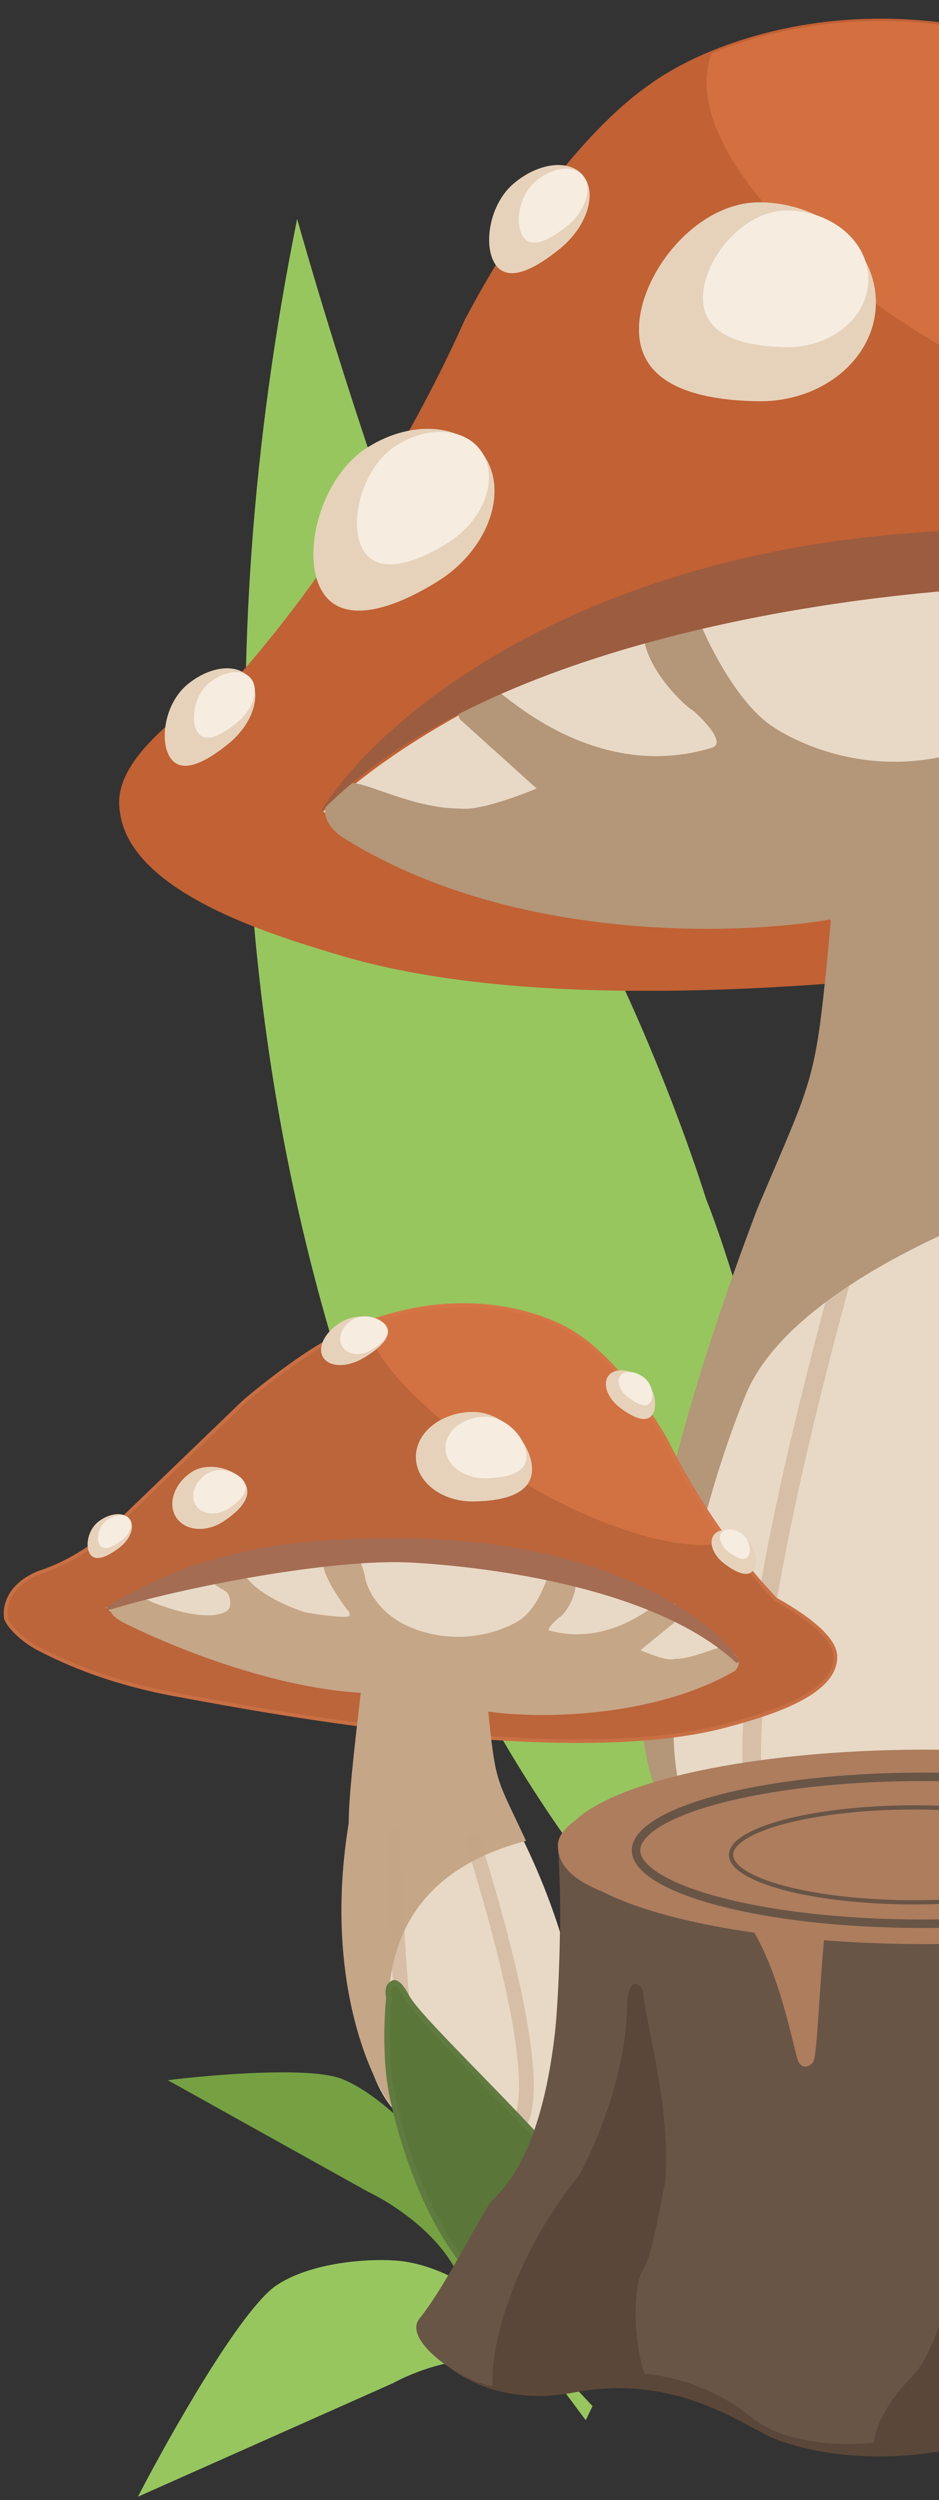 <svg width="204" height="543" viewBox="0 0 204 543" fill="none" xmlns="http://www.w3.org/2000/svg">
<rect x="0" y="0" width="204" height="543" fill="#333333" stroke="none"/>
<path d="M64.554 47.546C24.305 247.058 101.649 383.089 145.352 426.166L178.08 369.471C172.759 319.163 159.501 275.688 153.397 260.398C147.579 241.837 131.494 199.714 114.83 178.441C98.165 157.168 74.369 82.314 64.554 47.546Z" fill="#97C65F"/>
<path d="M52.959 146.258C24.872 163.501 26.064 172.647 26.566 176.381C28.867 193.448 59.166 202.543 73.417 206.821L73.852 206.951C146.493 228.765 288.558 198.195 317.614 192.482C346.67 186.769 366.278 177.548 379.359 170.149C387.818 165.364 393.188 158.178 393.834 155.495C394.721 149.349 392.337 139.35 379.359 133.533C361.15 127.093 347.881 114.403 343.523 108.863L288.558 51.213C280.244 43.422 260.131 26.075 246.184 19.012C197.176 -7.164 155.706 8.105 141.097 19.012C132.219 25.158 116.591 40.942 101.407 69.733C90.995 93.105 73.783 122.367 52.959 146.258Z" fill="#C16134" stroke="#C16134" stroke-width="1.014"/>
<path d="M348.007 150.527C206.019 96.183 104.177 145.019 71.004 176.23C98.511 199.31 155.59 200.534 180.692 198.261C184.566 215.885 174.396 243.721 168.827 255.436C139.446 323.44 135.539 382.742 145.947 394.814C158.079 408.886 196.179 409.267 214.097 398.251C249.545 377.899 240.418 253.95 234.446 188.032C303.019 179.639 338.726 159.531 348.007 150.527Z" fill="url(#paint0_linear_1261_4079)" stroke="#E8D9C6" stroke-width="1.014"/>
<path d="M186.92 262.977C173.947 308.556 151.344 395.785 171.032 403.87" stroke="#C5A687" stroke-opacity="0.5" stroke-width="4.058" stroke-linecap="round"/>
<path d="M221.621 260.609C221.62 300.082 218.588 395.323 201.528 402.53" stroke="#C5A687" stroke-opacity="0.5" stroke-width="4.058" stroke-linecap="round"/>
<path fill-rule="evenodd" clip-rule="evenodd" d="M217.896 82.362C260.36 103.201 319.056 110.123 326.627 91.817C326.692 91.659 326.754 91.498 326.812 91.337L288.558 51.213C280.244 43.422 260.131 26.075 246.184 19.012C208.117 -1.32 174.598 3.353 154.683 11.564C147.226 29.882 175.493 61.554 217.896 82.362Z" fill="#DC7747" fill-opacity="0.7"/>
<path d="M105.881 100.138C110.127 108.149 105.368 119.801 95.252 126.163C85.136 132.525 73.96 135.962 69.714 127.951C65.468 119.94 69.76 103.514 79.876 97.152C89.992 90.79 101.635 92.126 105.881 100.138Z" fill="#E6D2BA"/>
<path d="M105.093 98.896C108.187 104.734 104.719 113.226 97.347 117.862C89.974 122.499 81.83 125.004 78.735 119.166C75.641 113.327 78.768 101.356 86.141 96.72C93.513 92.083 101.998 93.057 105.093 98.896Z" fill="#F6ECE0"/>
<path d="M190.287 65.92C190.437 53.991 179.231 44.151 165.259 43.942C151.286 43.734 138.969 59.417 138.819 71.347C138.669 83.276 150.743 86.935 164.715 87.143C178.688 87.352 190.137 77.85 190.287 65.92Z" fill="#E6D2BA"/>
<path d="M188.645 60.818C188.748 52.623 180.926 45.862 171.173 45.716C161.421 45.571 152.826 56.342 152.723 64.537C152.62 72.732 161.048 75.247 170.8 75.393C180.552 75.538 188.542 69.013 188.645 60.818Z" fill="#F6ECE0"/>
<path d="M126.974 38.503C124.257 34.544 117.482 35.058 111.841 39.651C106.2 44.244 104.922 53.493 107.639 57.453C110.356 61.412 116.04 58.583 121.681 53.989C127.322 49.396 129.692 42.463 126.974 38.503Z" fill="#E6D2BA"/>
<path d="M126.852 38.461C124.993 35.753 120.365 36.099 116.514 39.235C112.663 42.371 111.796 48.692 113.654 51.401C115.513 54.109 119.394 52.179 123.245 49.043C127.096 45.907 128.711 41.17 126.852 38.461Z" fill="#F6ECE0"/>
<path d="M54.447 147.545C51.999 143.977 45.894 144.44 40.811 148.579C35.729 152.718 34.577 161.051 37.025 164.619C39.474 168.187 44.595 165.637 49.678 161.498C54.76 157.36 56.896 151.112 54.447 147.545Z" fill="#E6D2BA"/>
<path d="M54.68 147.58C53.033 145.18 48.925 145.491 45.506 148.276C42.086 151.061 41.311 156.668 42.958 159.068C44.606 161.468 48.051 159.753 51.471 156.968C54.891 154.184 56.327 149.98 54.68 147.58Z" fill="#F6ECE0"/>
<path d="M164.508 262.577C127.661 359.79 138.501 392.81 150.424 398.252C154.535 401.361 154.769 401.102 152.11 398.252C139.543 383.481 149.457 333.469 162.025 302.891C172.079 278.429 218.687 260.946 239.794 255.332C239.794 239.246 237.189 205.63 235.739 190.687C276.536 188.199 332.893 166.257 348.233 150.78C343.293 146.997 338.407 144.976 327.58 148.707C304.185 158.865 295.597 153.285 294.227 149.226C293.744 148.189 293.26 145.235 295.194 141.711C297.127 138.186 296.322 130.584 295.194 129.72C293.824 128.77 289.538 132.693 287.218 136.01C281.611 144.924 267.319 151.471 260.874 153.631C254.752 154.84 242.216 156.844 241.056 155.186C239.896 153.527 241.217 151.558 242.023 150.78C246.534 143.956 253.769 129.635 246.615 126.94C239.461 124.245 237.091 120.94 235.739 134.714C235.095 141.279 229.31 156.015 211.329 162.441C188.852 170.474 171.209 160.109 167.825 157.777C159.898 152.594 153.197 138.398 151.666 134.252C149.33 133.388 140.932 132.278 139.966 136.01C138.612 143.473 148.249 153.026 150.666 154.408C153.324 156.74 157.82 161.612 154.533 162.441C129.639 169.956 110.304 151.299 108.612 150.521C97.785 145.96 98.3 152.421 99.912 156.222L116.588 171.252C112.64 172.893 103.824 176.17 99.912 175.603C89.004 175.603 78.142 168.926 75.484 170.222C72.825 171.517 66.903 176.17 74.051 181.617C110.207 204.628 159.581 203.306 180.527 199.678C177.143 235.956 177.317 232.259 164.508 262.577Z" fill="#B49678"/>
<path d="M214.299 115.027C129.511 116.325 82.511 155.114 69.551 176.48C105.34 139.941 179.4 129.768 214.299 127.692C249.198 125.616 316.341 139.716 348.976 150.788C296.885 115.288 241.234 115.027 214.299 115.027Z" fill="#9C5C3F"/>
<path d="M168.468 347.33C182.243 355.093 181.658 359.21 181.412 360.892C180.283 368.575 165.424 372.67 158.436 374.596L158.222 374.655C122.598 384.475 52.927 370.712 38.677 368.14C24.427 365.568 14.811 361.417 8.396 358.086C4.248 355.931 1.614 352.696 1.298 351.488C0.862 348.721 2.031 344.22 8.396 341.601C17.326 338.701 23.834 332.988 25.971 330.494L52.927 304.539C57.004 301.032 66.868 293.222 73.708 290.042C97.742 278.257 118.08 285.132 125.244 290.042C129.598 292.809 137.262 299.915 144.709 312.878C149.815 323.4 158.256 336.574 168.468 347.33Z" fill="#BC643A" stroke="#C96F44" stroke-width="0.802"/>
<path d="M23.77 349.256C93.403 324.79 143.349 346.776 159.617 360.827C146.127 371.218 118.135 371.769 105.824 370.746C103.925 378.681 108.912 391.213 111.643 396.487C127.318 426.833 128.622 453.752 123.518 459.187C117.568 465.522 98.229 465.743 89.442 460.784C72.057 451.621 76.533 395.818 79.463 366.141C45.833 362.362 28.322 353.31 23.77 349.256Z" fill="#E8D9C6" stroke="#E8D9C6" stroke-width="0.802"/>
<path d="M105.624 371.26C107.315 387.625 107.315 385.872 113.716 399.548C70.505 411.184 87.328 453.38 86.501 457.793C86.091 459.978 69.486 436.891 76.151 396.016C76.151 389.121 78.084 374.027 78.809 367.286C58.42 366.164 36.1 356.571 27.805 352.44C19.007 348.349 29.336 346.016 32.909 348.349C44.601 352.931 49.563 351.115 50.248 349.284C50.489 348.817 50.718 346.102 49.095 345.193C42.597 341.553 49.014 342.426 49.578 342.037C50.262 341.608 51.921 341.125 53.081 342.621C55.883 346.642 63.026 349.596 66.247 350.57C69.307 351.115 75.572 352.019 76.151 351.271C76.731 350.523 76.071 349.635 75.668 349.284C73.413 346.206 68.222 338.688 71.797 337.472C75.373 336.257 77.408 336.58 78.809 342.037C79.131 344.998 82.022 351.645 91.008 354.544C102.242 358.168 111.059 353.492 112.75 352.44C116.712 350.102 118.628 344.491 119.393 342.621C118.79 340.14 124.105 340.938 124.588 342.621C125.264 345.988 122.534 350.297 121.326 350.921C119.997 351.973 117.751 354.17 119.393 354.544C131.835 357.934 141.498 349.518 142.343 349.167C147.755 347.11 147.497 350.024 146.692 351.739L138.357 358.519C140.33 359.259 144.759 361.334 146.692 360.68C151.238 360.68 157.031 357.247 158.046 358.285C159.017 359.277 161.211 360.605 159.399 362.593C141.329 372.973 116.092 372.897 105.624 371.26Z" fill="#C5A687" stroke="#C5A687" stroke-width="0.802"/>
<path d="M89.341 334.53C130.922 335.114 153.972 351.315 160.328 360.934C142.777 344.484 106.456 339.904 89.341 338.969C72.226 338.035 39.298 344.383 23.293 349.368C48.839 333.385 76.132 334.53 89.341 334.53Z" fill="#A46C53" stroke="#A46C53" stroke-width="0.802"/>
<path d="M102.776 399.875C109.138 420.395 120.223 459.667 110.568 463.307" stroke="#C5A687" stroke-opacity="0.5" stroke-width="3.207" stroke-linecap="round"/>
<path d="M85.754 398.812C85.754 416.583 87.242 459.462 95.608 462.706" stroke="#C5A687" stroke-opacity="0.5" stroke-width="3.207" stroke-linecap="round"/>
<path fill-rule="evenodd" clip-rule="evenodd" d="M79.923 286.831C101.201 278.909 118.71 285.026 125.248 289.507C129.603 292.274 137.267 299.38 144.713 312.342C147.993 319.101 152.648 326.954 158.266 334.557C149.458 338.604 123.665 330.05 106.564 317.049C90.808 305.071 79.75 294.302 79.923 286.831Z" fill="#DC7747" fill-opacity="0.7"/>
<path d="M70.156 294.73C71.424 296.927 75.3 297.064 78.813 295.036C82.326 293.008 85.284 290.315 84.016 288.118C82.747 285.921 77.732 285.052 74.219 287.08C70.707 289.108 68.887 292.533 70.156 294.73Z" fill="#E6D2BA"/>
<path d="M74.324 292.389C75.396 294.245 78.207 294.629 80.602 293.245C82.998 291.862 84.946 289.906 83.874 288.05C82.803 286.194 79.117 285.141 76.722 286.524C74.326 287.908 73.253 290.533 74.324 292.389Z" fill="#F6ECE0"/>
<path d="M90.352 316.542C90.278 311.172 95.773 306.742 102.626 306.648C109.478 306.554 115.519 313.615 115.592 318.985C115.666 324.356 109.745 326.003 102.892 326.097C96.04 326.191 90.425 321.913 90.352 316.542Z" fill="#E6D2BA"/>
<path d="M96.775 314.502C96.725 310.813 100.561 307.769 105.343 307.703C110.126 307.638 114.341 312.487 114.392 316.176C114.442 319.866 110.309 320.998 105.526 321.064C100.744 321.129 96.826 318.192 96.775 314.502Z" fill="#F6ECE0"/>
<path d="M38.313 329.619C36.349 326.691 37.786 322.287 41.521 319.782C45.256 317.277 51.106 318.998 53.07 321.926C55.033 324.854 52.366 327.879 48.631 330.384C44.895 332.889 40.276 332.547 38.313 329.619Z" fill="#E6D2BA"/>
<path d="M42.596 327.005C41.224 324.958 42.228 321.878 44.84 320.127C47.451 318.376 51.542 319.579 52.915 321.626C54.287 323.673 52.422 325.788 49.811 327.54C47.199 329.291 43.969 329.052 42.596 327.005Z" fill="#F6ECE0"/>
<path d="M132.168 298.815C133.501 297.032 136.824 297.264 139.59 299.332C142.356 301.4 142.983 305.564 141.651 307.346C140.318 309.129 137.531 307.855 134.764 305.787C131.998 303.719 130.836 300.598 132.168 298.815Z" fill="#E6D2BA"/>
<path d="M134.783 298.795C135.694 297.576 137.964 297.732 139.853 299.144C141.741 300.555 142.167 303.401 141.255 304.621C140.344 305.84 138.44 304.971 136.552 303.559C134.663 302.147 133.871 300.015 134.783 298.795Z" fill="#F6ECE0"/>
<path d="M155.081 333.379C156.282 331.773 159.276 331.981 161.768 333.845C164.261 335.708 164.826 339.46 163.625 341.066C162.424 342.672 159.913 341.525 157.42 339.661C154.927 337.798 153.88 334.985 155.081 333.379Z" fill="#E6D2BA"/>
<path d="M156.752 332.878C157.56 331.797 159.574 331.937 161.251 333.191C162.928 334.445 163.308 336.969 162.5 338.05C161.693 339.13 160.003 338.358 158.326 337.104C156.649 335.851 155.944 333.958 156.752 332.878Z" fill="#F6ECE0"/>
<path d="M28.177 329.93C26.976 328.324 23.982 328.532 21.49 330.396C18.997 332.259 18.432 336.011 19.633 337.617C20.834 339.223 23.345 338.075 25.838 336.212C28.33 334.349 29.378 331.536 28.177 329.93Z" fill="#E6D2BA"/>
<path d="M28.121 329.903C27.224 328.703 24.986 328.859 23.123 330.251C21.26 331.644 20.838 334.448 21.735 335.649C22.633 336.849 24.51 335.991 26.373 334.599C28.236 333.206 29.019 331.104 28.121 329.903Z" fill="#F6ECE0"/>
<path d="M102.854 500.779L103.351 504.985L101.149 505.325L101.118 500.325C100.379 488.584 86.698 479.228 79.95 476.017L36.446 451.787C46.256 450.564 67.569 448.8 74.338 451.531C81.107 454.261 88.589 461.6 91.483 464.928C101 475.618 103.029 493.283 102.854 500.779Z" fill="#75A142"/>
<path d="M88.338 433.691C90.593 438.006 107.606 454.026 119.844 467.661L114.799 502.159C95.047 495.494 86.381 462.413 84.884 453.201C83.687 445.832 84.144 437.27 84.522 433.91C84.069 431.814 84.75 431.058 85.148 430.942C85.459 430.42 86.534 430.238 88.338 433.691Z" fill="#5A7639" stroke="#607B40" stroke-width="1.236"/>
<path d="M124.78 518.358L128.734 522.586L127.251 525.634L123 519.931C112.481 507.345 93.571 513.114 85.431 517.571L29.968 542.251C36.822 529.01 52.469 501.269 60.22 496.234C67.972 491.2 80.191 490.597 85.332 490.925C102.021 491.711 118.584 509.541 124.78 518.358Z" fill="#97C65F"/>
<path d="M121.427 401.172C185.181 431.186 254.697 413.678 280.244 401.172C277.194 426.512 298.05 477.561 309.056 486.787C317.861 494.167 313.344 501.917 309.984 504.869C302.347 507.329 299.907 509.748 299.642 510.65C291.553 525.781 272.856 536.113 255.088 529.348C240.873 523.935 228.038 525.371 223.397 526.765C196.611 538.082 174.467 532.423 167.572 529.348C160.677 526.273 146.489 515.448 124.61 519.63C102.731 523.812 88.94 509.051 92.255 503.024C94.907 498.202 106.62 480.021 112.145 471.533C121.586 463.759 122.267 421.386 121.427 401.172Z" fill="#5B4739"/>
<path d="M121.322 402.156C198.772 424.505 258.058 413.97 277.759 403.878C282.147 432.676 272.822 463.073 270.628 468.734C268.873 473.263 263.771 476.775 261.44 477.964C260.618 478.703 251.43 476.365 246.63 471.565C241.831 466.765 244.025 467.996 229.078 442.644C217.121 422.363 212.394 435.506 211.526 444.613L209.469 480.795C208.326 489.943 204.45 509.839 198.087 516.238C191.724 522.638 189.951 528.422 189.859 530.514C184.1 531.211 170.744 531.105 163.394 525.099C156.044 519.093 147.302 516.238 139.988 515.5C137.383 507.747 137.646 495.996 139.671 493C141.702 489.995 143.391 479.169 144.488 474C145.914 458.149 140.265 439.691 139.671 432.184C138.756 430.789 136.791 429.353 136.242 434.768C136.352 449.733 129.34 466.109 125.821 472.426C109.914 492.216 106.512 511.739 107.015 518.262C99.839 517.072 87.377 508.176 91.127 503.562C96.721 496.682 104.138 481.571 106.88 477.92C123.829 462.546 122.053 417.293 121.322 402.156Z" fill="#695546"/>
<path d="M176.059 447.635C177.012 447.143 177.738 423.159 178.918 417.624L162.446 416.395C170.342 427.218 173.2 446.651 174.153 447.758C174.916 448.643 175.651 448.004 176.059 447.635Z" fill="#AD7D5E" stroke="#AD7D5E" stroke-width="1.236"/>
<path d="M121.196 400.773C121.196 410.691 138.349 417.378 201.559 418.484C264.77 419.591 280.515 407.292 280.516 399.051C280.517 389.95 258.067 381.095 214.31 381.095C161.763 379.865 121.196 390.856 121.196 400.773Z" fill="#AD7D5E"/>
<ellipse cx="201.112" cy="401.119" rx="21.119" ry="79.112" transform="rotate(-90 201.112 401.119)" fill="#AD7D5E"/>
<path d="M200.466 385.903C217.863 385.903 233.581 387.786 244.921 390.814C250.598 392.329 255.126 394.118 258.214 396.066C261.346 398.044 262.752 400.024 262.752 401.858C262.752 403.692 261.346 405.672 258.214 407.649C255.126 409.598 250.598 411.386 244.921 412.902C233.581 415.929 217.863 417.813 200.466 417.813C183.069 417.813 167.351 415.929 156.011 412.902C150.334 411.386 145.806 409.598 142.719 407.649C139.586 405.672 138.18 403.692 138.18 401.858C138.18 400.024 139.586 398.044 142.719 396.066C145.806 394.118 150.334 392.329 156.011 390.814C167.351 387.786 183.069 385.903 200.466 385.903Z" fill="#AD7D5E" stroke="#695546" stroke-width="1.836"/>
<path d="M198.696 392.544C209.807 392.544 219.85 393.746 227.101 395.682C230.729 396.651 233.633 397.796 235.619 399.05C237.627 400.317 238.574 401.614 238.574 402.853C238.574 404.092 237.627 405.389 235.619 406.656C233.633 407.909 230.729 409.055 227.101 410.024C219.85 411.959 209.807 413.162 198.696 413.162C187.586 413.162 177.543 411.959 170.292 410.024C166.663 409.055 163.76 407.909 161.774 406.656C159.766 405.389 158.818 404.092 158.818 402.853C158.818 401.614 159.766 400.317 161.774 399.05C163.76 397.796 166.663 396.651 170.292 395.682C177.543 393.746 187.586 392.544 198.696 392.544Z" fill="#AD7D5E" stroke="#695546" stroke-width="0.918"/>
<defs>
<linearGradient id="paint0_linear_1261_4079" x1="209.506" y1="126.09" x2="209.506" y2="405.995" gradientUnits="userSpaceOnUse">
<stop stop-color="#E8D9C6"/>
<stop offset="1" stop-color="#E8D9C6"/>
</linearGradient>
</defs>
</svg>
